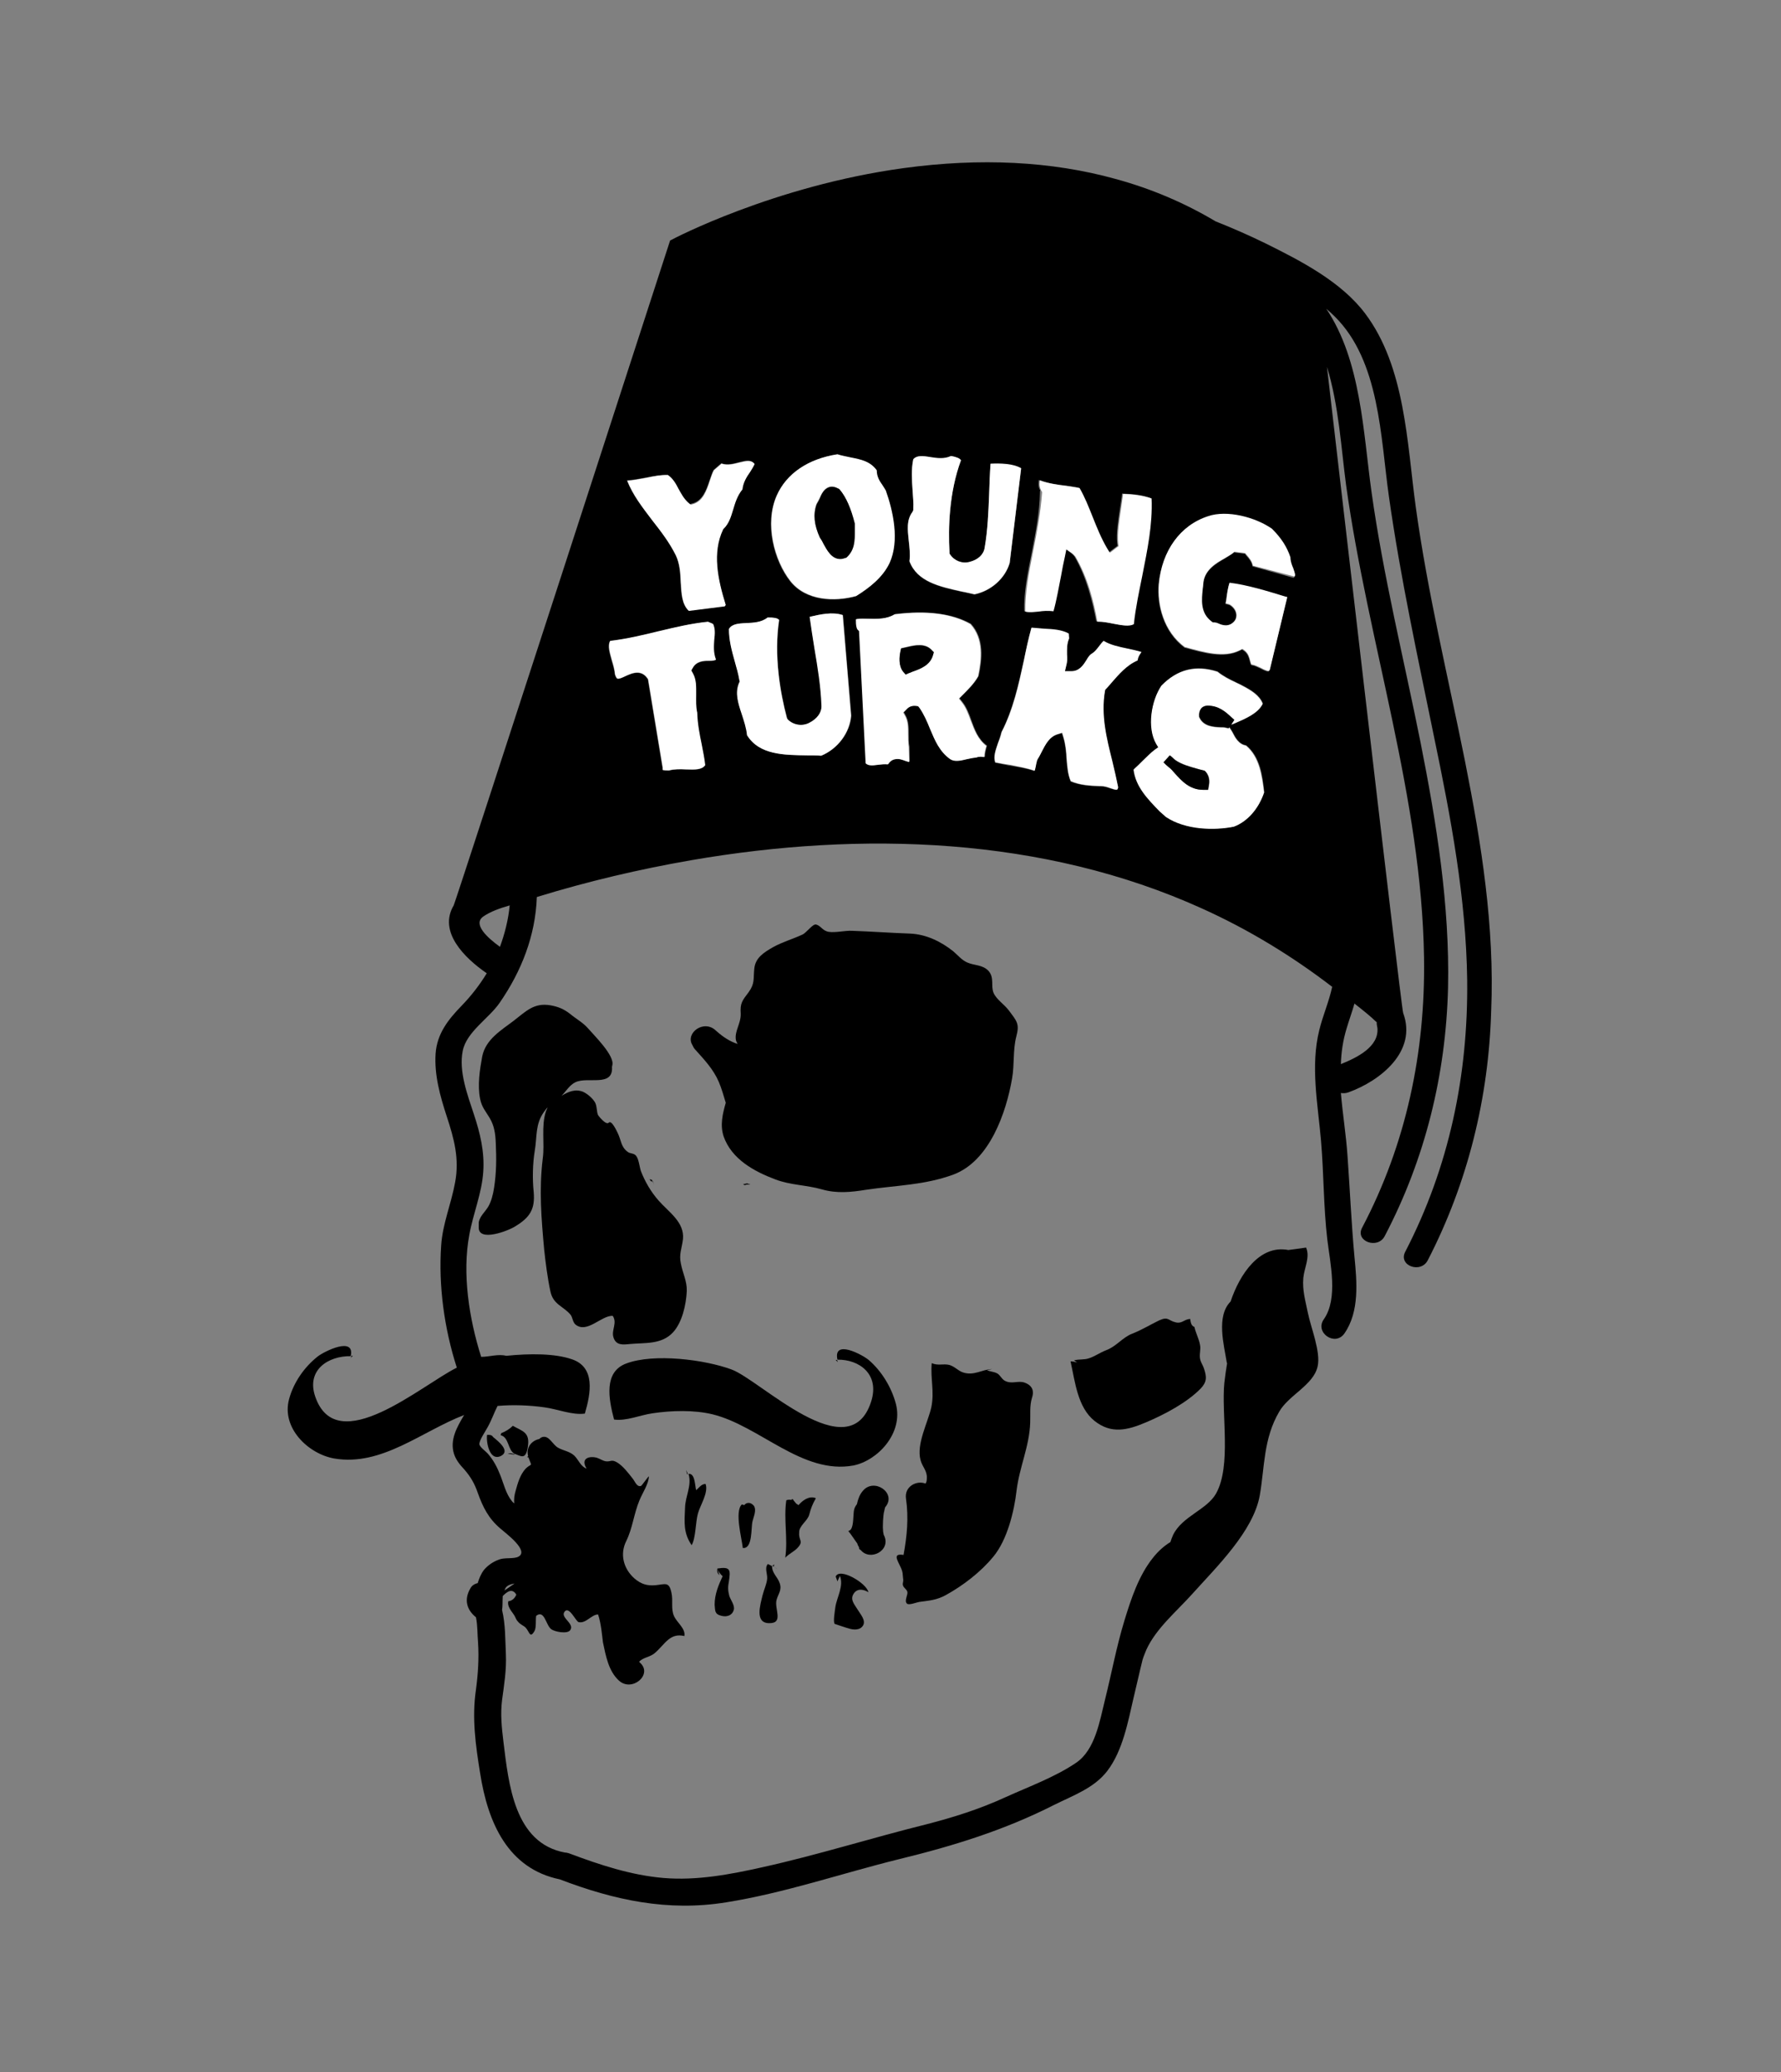 <?xml version="1.0" encoding="utf-8"?>
<!-- Generator: Adobe Illustrator 19.1.0, SVG Export Plug-In . SVG Version: 6.00 Build 0)  -->
<!DOCTYPE svg PUBLIC "-//W3C//DTD SVG 1.1//EN" "http://www.w3.org/Graphics/SVG/1.1/DTD/svg11.dtd">
<svg version="1.1" id="Layer_1" xmlns="http://www.w3.org/2000/svg" xmlns:xlink="http://www.w3.org/1999/xlink" x="0px" y="0px"
	 viewBox="0 0 511.9 595.3" style="enable-background:new 0 0 511.9 595.3;" xml:space="preserve">
<rect x="0" y="0" width="511.9" height="595.3" fill="#808080" stroke="none"/>
<style type="text/css">
	.st0{fill:none;}
	.st1{fill:#FFFFFF;}
</style>
<g>
	<path class="st0" d="M138.9,263.3c-3.1,2.3,1.1,6.1,4.8,8.7c1.4-3.8,2.4-7.8,2.8-11.9C143.7,260.9,140.9,261.8,138.9,263.3z"/>
	<path class="st0" d="M395.8,293.5c0,0-0.1,0-0.2-0.1c-1.4-1.3-3.9-3.4-6.2-5.2c-0.7,2.4-1.6,4.9-2.3,7.3c-1,3.3-1.5,6.7-1.6,10.1
		c4.7-1.8,10.9-5,10.5-10.5c0-0.2-0.1-0.9-0.2-1.3C395.7,293.7,395.7,293.6,395.8,293.5z"/>
	<path class="st0" d="M145.3,456.2c-0.1,0.2-0.2,0.4-0.3,0.7c1-0.7,2.1-1.3,2.9-1.9C146.8,455.1,145.9,455.4,145.3,456.2z"/>
	<path d="M156.4,358.9c0.4,3.8,1,8.4,1.8,12.1c0.8,3.8,3.7,4.2,5.8,6.7c0.6,0.8,0.6,2.1,1.4,2.8c3.3,2.7,7.4-2.6,10.7-2.5
		c1.4,2-0.4,4.1,0.2,6.1c0.7,2.5,2.8,2.2,4.8,2c4.3-0.4,9,0.2,12.3-3.3c2.7-2.9,3.8-8,4-11.9c0.1-2.8-1.2-5.2-1.7-7.9
		c-0.6-2.7,0.3-4.4,0.6-7c0.5-4.9-4.1-7.8-7-11.1c-2.2-2.5-3.9-5.4-5.1-8.5c-0.4-1.2-0.6-3.5-1.4-4.4c-0.7-0.8-1.6-0.5-2.4-1.1
		c-2-1.5-1.8-3.3-2.9-5.5c-0.2-0.4-1.7-3.7-2.5-2.9c-0.8,0.9-3-2-3-2c-0.6-0.8-0.3-2.9-1.1-4c-0.7-1.1-2-2.2-3.2-2.8
		c-2.3-1-4.3-0.1-6.3,1.1c1.3-1.3,2.3-3.1,4-3.9c3.5-1.7,10.9,1.5,10.5-4.4l0.1-0.5c0.7-2.8-5.3-8.6-7.1-10.7c-1.3-1.5-3.6-2.8-5-4
		c-1.8-1.4-3.4-2.1-5.7-2.5c-4.7-0.8-7,1.7-10.5,4.4c-3.5,2.7-8.1,5.3-9.1,10.3c-0.7,3.8-1.4,8.3-0.6,12.2c0.5,2.4,1.5,3.4,2.7,5.4
		c1.4,2.3,1.7,4.7,1.8,7.3c0.2,4.5,0.2,8.4-0.5,12.9c-0.3,1.9-0.8,3.9-1.7,5.4c-1,1.6-2.3,2.6-2.7,4.4l0,1.5
		c-0.1,4.3,8.5,1,10.5-0.3c4.3-2.6,5.7-5,5.3-9.8c-0.4-3.8-0.3-8.2,0.3-11.9c0.7-4,0.1-7.6,2.6-11.1c0.4-0.5,0.7-1,1.1-1.4
		c-0.2,0.4-0.3,0.8-0.5,1.2c-1.4,4.3-0.3,9.2-0.9,13.5C154.9,341.8,155.6,350.1,156.4,358.9z"/>
	<path d="M196.9,433.1c-0.2,4.3-0.5,7.3,1.9,10.8c1.2-2.1,1.1-6.6,1.8-9.1c0.6-2.3,3.1-6,2.2-8.5c-1.2,0-1.9,1.1-2.7,1.8
		c-0.4-1.4-0.3-4.9-2.2-4.7C198.9,426.8,197,429.7,196.9,433.1z"/>
	<path d="M197.5,423.5c0.1,0,0.2,0,0.2,0c-0.1-0.4-0.3-0.8-0.5-1.2L197.5,423.5z"/>
	<path d="M213.9,432.4c-0.2-0.1-0.5-0.2-0.7-0.2c-2.1,2.1,0,9.7,0.3,12.5c2.9,0.3,2.3-5.8,2.8-7.7c0.3-1.3,1.2-3.1,0.4-4.4
		C215.8,431.5,214.6,431.5,213.9,432.4z"/>
	<path d="M232.6,435.1c0.5-1.9,0.9-2.9,1.9-4.7c-1.9-0.8-3.8,0.6-5,2c-0.2-0.2-0.5-0.3-0.7-0.5c-0.1-0.2-0.3-0.3-0.4-0.5
		c-0.2-0.2-0.4-0.5-0.5-0.7c-0.4-0.1-0.3,0.1-0.4,0.2c-0.5-0.1-1-0.1-1.5,0.1c-0.8,5.5,0.5,11-0.3,16.5c1-1.1,2.6-1.8,3.5-2.8
		c1.9-2,0.3-2.1,0.5-4.4C229.6,438.3,232.1,437,232.6,435.1z"/>
	<path d="M207.4,464.2c1.6,0.4,3.1-0.2,3.5-1.7c0.4-1.3-1-3-1.3-4.1c-0.4-1.5-0.4-2.6-0.1-4.1c0.5-3.3,0.5-4.3-3.3-3.7
		c-0.2,0.8,0,1.4,0.6,1.9l-0.6-1.7c0.4,0.8,0.9,1.5,1.5,2c-1.2,2.6-2.3,5.2-2.3,8.2C205.6,462.7,205.3,463.7,207.4,464.2z"/>
	<path d="M224.1,454.8c-0.6-1.8-2.2-2.8-2.2-4.9c0,0,0,0,0,0c-0.4-0.2-0.8-0.4-1.2-0.6c-1,1.1-0.1,2.8-0.2,4.2
		c-0.1,1.5-0.9,3.1-1.3,4.7c-0.7,2.9-2.3,8,1.8,8.1c4.4,0.1,1.5-4.1,2.2-6.7C223.7,457.8,224.8,456.8,224.1,454.8z"/>
	<path d="M222.4,450c-0.1-0.2,0.4-0.5,0-0.5c-0.1,0.2-0.3,0.2-0.4,0.3c0.5,0.3,1,0.6,1.4,1L222.4,450z"/>
	<path d="M249.6,457.4c-0.5-2.6-8.3-7.2-9.4-4.5l0.5,1.4c0.2-0.6,0.5-1,0.7-1.6c1.2,2.9-0.9,6.2-1.3,9c-0.1,0.9-0.7,4.2-0.2,4.8
		c0,0,3.8,1.3,4,1.3c1.2,0.4,3.3,0.7,4.2-0.9c0.8-1.5-0.9-3.3-1.6-4.5c-0.9-1.5-2.1-2.7-1.3-4.3
		C246.2,456.2,248.1,456.5,249.6,457.4z"/>
	<path d="M294.5,397.2c-2-0.7-3.7,0.6-5.8-0.6c-0.8-0.5-1.3-1.6-2-2c-1-0.6-2.1-0.5-3-1l1.5-0.3c-3.1,0.1-5.3,2.1-8.6,0.9
		c-1.3-0.5-2.3-1.7-3.8-2.1c-1.7-0.4-3.2,0.3-5-0.5c-0.4,4.4,0.8,8.1-0.1,12.6c-1,4.5-4.4,10.7-3.1,15.3c0.5,1.9,1.9,3,1.8,5.1
		c0,0.9-0.2,1.4-0.4,1.6c-2.5-1-6.1,0.8-5.6,4.3c0.8,5.6,0.3,10.7-0.7,16.2c-3.2-0.5-1.8,1.4-0.8,3.6c0.7,1.5,0.5,2,0.7,3.4
		c0.1,0.6-0.2,1.1-0.1,1.6c0.1,0.8,1.1,1.2,1.3,2c0.2,0.9-1,2.6-0.1,3.4c0.6,0.5,2.8-0.4,3.5-0.5c2.9-0.4,5-0.5,7.7-2
		c4.9-2.7,10-6.6,13.6-11c4-4.8,6-13,6.7-19.1c0.8-6.6,3.7-12.7,3.9-19.4c0.1-2.5-0.2-4.7,0.5-7.1
		C297.2,399.9,297,398.1,294.5,397.2z"/>
	<path d="M307.7,391.1c1.3,5.8,2,13.2,6.9,17.1c4.8,3.8,9.4,2.7,14.8,0.4c5.2-2.2,11.7-5.6,15.7-9.7c1.8-1.9,1.8-3.3,0.9-5.9
		c-0.4-1.1-0.9-1.6-1.1-2.8c-0.2-1.4,0.3-2.6,0-3.9c-0.3-1.7-1.2-3.3-1.6-5.1c-0.9-0.3-1.1-1.3-1.2-2.3c-1.8,0.1-2.3,1.4-4.1,1
		c-2.3-0.5-2.1-1.8-4.8-0.6c-2.7,1.3-4.9,2.7-7.7,3.8c-2.9,1.1-4.6,3.7-7.6,4.8c-1.8,0.7-3.3,1.8-4.9,2.3c-1.4,0.5-2.8,0.2-4.3,0.6
		l0.9,0.6C308.9,391.2,308.3,391.1,307.7,391.1z"/>
	<path d="M145.9,417.6l2.1,0.3c-0.1,0-0.1-0.1-0.1-0.1C147.2,417.5,146.6,417.4,145.9,417.6z"/>
	<path d="M151.7,415.7c0.7-4.3-1.5-4.5-4.3-6.1c-0.9,0.9-2,1.6-3.3,2.1c-0.1,0.2-0.2,0.4-0.2,0.6c2.4,0.6,2,4.1,3.9,5.3
		C149.8,418.3,151.1,419.5,151.7,415.7z"/>
	<path d="M140,412.2c-0.3,1.9,0.6,7.6,3.9,6.1c2.9-1.4-0.5-4.1-2.2-5.5c-0.1-0.2-0.3-0.4-0.6-0.5c0,0,0,0,0,0l0,0
		C140.8,412.2,140.4,412.2,140,412.2z"/>
	<path d="M187.8,340.1c0,0.1,0.1,0.2,0.2,0.4L187.8,340.1z"/>
	<path d="M187.4,339.5c0-0.3,0-0.5,0-0.5l0.5,1.1c-0.2-0.5-0.2-0.9-0.5-1.1c0-0.1,0-0.1,0-0.1l0,0.1c-0.1-0.1-0.4-0.2-0.7-0.2
		C186.8,339,187.3,339.5,187.4,339.5z"/>
	<path d="M213.6,340.2c0.5,0.5,0.8,0,1.4,0.1l0.7-0.1c-0.3-0.1-0.6-0.1-0.8-0.1c0,0,0.1-0.1,0.1-0.1
		C214.7,339.9,213.8,340.2,213.6,340.2z"/>
	<path d="M254.4,433.1c0,0,0-0.1,0-0.1c0,0,0.1-0.1,0.1-0.1c3.3-4-3.3-8.5-6.5-4.6c-0.9,1-1.4,2.4-1.7,3.8c-0.8,1.1-0.9,1.6-1,3.4
		c-0.1,1.3-0.1,4.2-1.5,4.3c1,1.2,1.7,2.4,2.6,3.6c0.1,0.4,0.3,0.8,0.5,1.1c0,0,0,0,0,0c0,0.3,0,0.6,0.5,0.8
		c2.7,3.3,8.8,0.1,6.7-4.2c0-0.1-0.1-0.1-0.1-0.1c0,0,0-0.1,0-0.1c-0.1-0.5-0.2-0.9-0.2-1.4c-0.1-0.8,0-1.7,0-2.6
		c0.1-1,0.1-2.1,0.4-3C254.1,434.2,254.4,433,254.4,433.1z"/>
	<path d="M199,300.2c0.2,0.4,0.4,0.9,0.8,1.3c2.6,2.9,5.2,5.6,6.8,9.3c0.8,1.9,1.4,4,2,6c-0.9,3.2-1.7,6.4-0.6,9.7
		c2.3,6.5,8.7,10,14.8,12.3c4.4,1.7,9,1.6,13.5,2.9c4.2,1.2,8.3,0.8,12.6,0.1c8.7-1.3,16.8-1.3,25.2-4.4
		c10.3-3.9,15.1-17.7,16.8-27.6c0.7-4,0.2-8.1,1.2-12c1-3.7,0.2-4.4-2.2-7.6c-1.2-1.6-3.5-3.1-4.3-4.9c-0.9-2.1,0.3-4.4-1.5-6.4
		c-1.7-1.8-4.1-1.5-6.1-2.4c-1.6-0.7-2.7-2.1-4-3.2c-3.5-2.8-7.8-4.9-12.4-5.1c-5.6-0.2-11.1-0.6-16.7-0.8c-2.1-0.1-4.7,0.6-6.7,0.3
		c-1.8-0.3-2.2-1.7-3.6-2.1c-1-0.3-2.8,2.4-4,2.9c-2.8,1.3-5.7,2.1-8.4,3.6c-2.6,1.5-5.1,3-5.4,6.2c-0.3,2.9,0.2,4.2-1.6,6.7
		c-1.9,2.5-2.5,3.2-2.3,6.2c0.1,2.8-1.8,5-1.4,7.5c0.1,0.5,0.3,0.8,0.5,1.2c-2.2-0.7-4.2-2-6.2-3.8
		C202.3,292.7,196.9,296.8,199,300.2z"/>
	<path d="M421.1,218.8c-4.9-24.4-10.8-48.6-14.2-73.3c-2.5-18.3-3-40.1-14.5-55.4c-6.9-9.2-18.6-15.2-28.7-20.2
		c-4.7-2.3-9.5-4.4-14.3-6.3c-8.9-5.3-18.5-9.4-28.8-12.2c-18.4-5.1-38.9-6.1-60.9-3.1c-37.3,5.1-66.4,20.4-66.7,20.6l-0.4,0.2
		c0,0-61.6,189.9-62.2,191c-4.5,7.6,3.1,15.1,9.5,19.5c-2,3.3-4.4,6.4-7.1,9.2c-3.9,4-7.2,8.1-7.6,13.9c-0.4,6.1,1.3,12.2,3.2,18
		c2.1,6.4,3.7,12.2,2.4,19c-1.1,6.1-3.6,11.9-4,18.1c-0.8,11.6,0.9,23.9,4.5,35.1c-10,4.9-34.5,26.4-40.7,8.3
		c-2.6-7.6,3.7-11.7,10.2-11.6c1.3-5.8-7.6-1.4-9.5,0.1c-3.8,3-6.9,7.4-8.2,12.2c-2.3,8.3,5.5,15.8,13,17.1
		c13.6,2.3,25.1-7.8,37.3-12.5c-2,3.4-4.2,7.1-2.9,11.2c0.6,1.8,1.7,3.1,3,4.5c1.8,2.1,2.9,4,3.8,6.6c1.5,4.2,3.1,7.4,6.5,10.3
		c1.6,1.4,8.4,6.4,5.2,8.1c-1.3,0.7-3.9,0.2-5.5,0.8c-1.7,0.6-3.2,1.6-4.4,3c-0.9,1.2-1.4,2.5-1.8,3.8c-0.9,0.2-1.7,0.7-2.1,1.5
		c-2,3.4-0.9,6.3,1.6,8.3c0.5,2.4,0.4,5.1,0.6,7.2c0.3,4.7,0,9-0.6,13.6c-1.2,8.1-0.1,16,1.2,24c2.2,14.1,7.9,27.4,22.9,30.5
		c15.7,6,31.1,9.3,47.8,6.6c16.9-2.7,33.1-8.3,49.7-12.4c15.6-3.8,30.2-8.3,44.6-15.6c5.4-2.7,11.5-4.8,15.3-9.8
		c4.4-5.8,5.9-14,7.5-20.9c0.9-3.7,1.7-7.4,2.6-11c0.3-1,0.7-1.9,1.1-2.9c2.8-6.1,8.6-10.9,13.1-15.9c6.9-7.7,17.7-18.1,19.5-28.5
		c1.4-8,1-16.2,5.6-24c2.7-4.7,9.8-7.6,11-12.9c1-4.2-2-11.4-2.8-15.5c-0.7-3.5-1.6-6.3-1.3-10c0.3-3,2-5.9,0.8-8.7
		c-2,0.3-3.7,0.5-5.1,0.7c-8.3-1.6-14,7-16.6,14.8c-4.2,4.2-1.9,12.5-1.1,17.5c0,0.1,0,0.1,0.1,0.2c-0.3,1.9-0.6,3.8-0.8,5.7
		c-0.9,9,2.1,23.8-2.4,31.8c-2.6,4.6-9.7,6.5-12.3,11.8c-0.3,0.7-0.6,1.4-0.8,2.1c-1.8,1.1-3.5,2.6-5,4.5c-4.1,5.1-6.3,11.8-8.2,18
		c-2.3,7.5-3.7,15.2-5.6,22.8c-1.5,6-2.8,14.4-8.3,18.1c-6,4.1-13.7,6.9-20.3,9.9c-7.4,3.4-15,5.8-22.8,7.8
		c-15.7,3.9-31.2,8.8-47,12.3c-9.4,2.1-18.9,3.9-28.5,3.1c-9.4-0.8-18.4-3.8-27.2-7.1c-0.4-0.1-0.7-0.2-1.1-0.2
		c-14.6-2.7-16.2-19.7-17.7-31.8c-0.5-4.1-0.9-7.9-0.4-12c0.6-4.4,1.3-8.7,1.1-13.2c-0.2-4.1-0.1-8.6-1.1-12.7c0.2-1,0.1-2.6,0.2-4
		c1.2-1.2,2.7-2.4,3.9-0.4c-0.4,1-1.2,1.8-2.3,1.9c-0.4,1.6,1.1,3,1.8,4.2c0.4,0.7,0.4,1.1,1.1,1.8c0.6,0.7,1.5,1,2.1,1.6
		c1.1,1.2,1.2,3.2,2.5,1c0.6-1,0.3-3.2,0.5-4.4c2.4-1.9,2.8,2.7,4.3,3.8c1,0.8,4.7,1.5,5.5,0.3c1.3-1.9-2.8-3.5-1.7-5.2
		c1.3-2,3.3,2.7,4.1,2.9c2.1,0.5,3.7-2.2,5.6-2.2c0.9,2.6,1.2,6.6,1.4,8c0.8,3.8,1.6,8.3,4.6,11c3.7,3.4,9.8-1.7,6.1-5.1
		c-0.1-0.1-0.2-0.2-0.3-0.3c1.1-1.3,3.2-1.3,4.6-2.6c2.8-2.4,4.2-5.8,8.4-4.8c0.4-2.2-2.2-3.9-3-5.8c-0.9-2.1-0.2-4.3-0.7-6.6
		c-0.7-3.3-1.7-2.5-4.6-2.2c-2.4,0.2-4.1-0.3-6-1.9c-3.2-2.8-4.3-7-2.4-10.8c1.8-3.6,2.2-7.9,3.8-11.7c0.8-2,2.7-4.8,2.7-6.9
		c-0.4,0.3-2,2.7-2.3,2.8c-1.2,0.3-1.6-1.2-2.4-2.2c-1.2-1.5-2.6-3.4-4.3-4.5c-1.8-1.1-1.9-0.2-3.4-0.4c-1-0.2-1.6-0.7-2.5-1
		c-2-0.6-4.9,0-3,3.1c-1.7-0.6-2.3-2.5-3.5-3.7c-1.4-1.3-3.1-1.4-4.7-2.3c-1.6-0.9-2.5-3.5-4.4-3.1c-0.4,0.1-0.7,0.3-1,0.6
		c-2.1,0.4-3.9,2.4-3.2,4.9c-0.1,0.1-0.2,0.2-0.3,0.3c0.1,0,0.2,0,0.4,0.1c0,0.1,0.1,0.2,0.1,0.3c0.2,0.5,0.4,1,0.6,1.5
		c0,0.1,0,0.2,0,0.3c-0.5,0.3-1,0.6-1.5,1.1c-1.6,1.7-2.3,4.2-2.9,6.4c-0.4,1.3-0.5,2.5-0.4,3.6c-0.2-0.2-0.5-0.4-0.7-0.7
		c-1.7-2.1-2.3-4.9-3.3-7.4c-0.9-2.3-2-4.4-3.6-6.2c-0.5-0.6-2.2-1.8-2.4-2.6c-0.2-1.1,1.8-3.9,2.3-4.9c1.1-1.9,1.9-4.2,2.9-6.2
		c4.5-0.4,9.2-0.2,13.5,0.4c3.7,0.5,8,2.3,11.6,1.8c1.7-5.8,3.1-13.3-3.7-15.6c-4.9-1.7-12.1-1.7-18.9-1c-2.3-0.6-4.8,0.3-7.2,0.3
		c-3.5-11-5.5-24-3.4-35.1c1.1-6.1,3.6-11.9,4-18.1c0.4-5.7-0.9-11.1-2.7-16.5c-1.8-5.5-4.4-12.3-3.2-18.2
		c1.1-5.5,7.5-9.3,10.6-13.8c6.3-9.1,10.3-19.3,10.7-30.4c14.6-4.5,29.5-8,44.5-10.6c48.8-8.4,101-6.8,146.7,13.9
		c13.3,6,25.8,13.6,37.4,22.5c-0.9,4.2-2.7,8.3-3.7,12.4c-2.6,10.4-0.4,21.4,0.5,31.9c0.8,9.4,0.7,18.9,1.8,28.3
		c0.8,6.7,3.2,16.9-1,22.9c-2.7,3.8,3.2,7.9,5.9,4.1c4.4-6.3,3.6-14.9,2.9-22.1c-0.9-9.7-1.3-19.3-2-29c-0.4-5.9-1.4-12-1.9-18
		c0.7,0.1,1.4,0.1,2.2-0.2c9.1-3.3,19.8-11.7,15.7-22.8c-0.6-1.6-21.9-185.6-21.9-185.6c3.4,11,4.1,23.5,5.5,34
		c6.3,45.3,21.7,89.8,22.4,135.7c0.4,27.2-5.1,53.5-17.8,77.6c-2.1,3.9,4.5,6.3,6.5,2.4c11.6-22.1,17.6-46.4,18.2-71.4
		c0.5-23.7-3.3-47.2-7.9-70.4c-4.8-24-10.7-47.7-14.1-72c-2.4-17.2-3-37.7-13-52.6c0.8,0.7,1.6,1.4,2.4,2.2
		c13,12.8,13.2,34.8,15.6,51.7c3.3,23.3,8.3,46.2,13,69.2c4.8,23,9.2,46.3,9.5,69.8c0.3,27.3-5.2,53.7-17.8,78
		c-2.1,4,4.5,6.4,6.5,2.4c11.5-22.3,17.5-46.7,18.2-71.7C429.6,266.3,425.8,242.4,421.1,218.8z M145,456.9c0.1-0.2,0.2-0.5,0.3-0.7
		c0.5-0.8,1.5-1.1,2.6-1.3C147.1,455.5,146,456.2,145,456.9z M262.3,141c-0.2-3.1-0.5-6.1,0.2-9c1-1.1,2.6-1,4.9-0.6
		c1.9,0.3,4.1,0.6,5.9-0.3c0.1,0,0.1,0,0.2,0c1.4,0.3,2.3,0.6,2.7,1.2c-3.4,9.2-3.7,19.4-3.3,26.4l0,0.4l0.2,0.3
		c1.1,1.9,3.5,2.7,5.6,2.1c2.4-0.6,4-2.1,4.3-4c0.9-5.2,1.1-10.4,1.3-15.5c0.1-3,0.2-5.9,0.4-8.7c2.9-0.1,6.3-0.1,8.8,1.3l-3.3,27.2
		c-1.3,4.4-5.3,8-10.1,9c-1.2-0.3-2.4-0.6-3.7-0.8c-6.3-1.4-12.8-2.8-15-8.7c0.2-2,0-4-0.2-5.9c-0.4-3.2-0.7-6,1.1-8.3l0.3-0.4
		l0-0.4C262.6,144.5,262.4,142.7,262.3,141z M360,162.7c-0.2-1.3-1.1-2.3-1.7-3l-0.5-0.6l-3.1-0.4l-0.5,0.4
		c-0.6,0.4-1.4,0.9-2.2,1.4c-2.5,1.4-5.6,3.3-6.2,6.9l0,0.1c0,0.6-0.1,1.2-0.2,1.8c-0.4,3-0.8,6.8,2.5,9.4l0.4,0.3h0.5
		c0.3,0,0.7,0.2,1.1,0.3c1.1,0.4,3.1,1.2,4.7-0.8c0.5-0.7,0.7-1.6,0.4-2.4c-0.3-1.1-1.2-2-1.9-2.3l-1.1-0.3c0.1-0.4,0.1-0.7,0.2-1.1
		c0.2-1.6,0.5-3.2,0.9-4.8c5,0.6,10.9,2.4,16.1,4l0.5,0.1l-5,20.8c-0.1,0.2-0.2,0.3-0.3,0.4c-0.4,0.1-1.5-0.4-2.2-0.8
		c-0.9-0.4-1.8-0.9-2.7-1c-0.2-0.1-0.3-0.4-0.5-1.2c-0.2-0.8-0.5-2-1.5-2.8l-0.7-0.5l-0.8,0.4c-4.5,2.2-10.1,0.6-15.6-0.9l-0.1,0
		c-6.2-4.6-8-12.4-7.5-18.2c0.9-9.5,6.1-16.8,14.1-19.4c5.6-1.9,13.7,0.4,18.4,3.6c2.7,2.7,4.3,5.2,5.3,8.2c0,1.1,0.4,2.2,0.8,3.1
		c0.7,1.6,0.8,2.2,0.2,2.6L360,162.7z M212.6,195.4c-0.3-1.8-0.9-3.6-1.3-5.3c-0.9-3.2-1.8-6.2-1.7-9.4c0.8-1.4,2.5-1.6,5-1.7
		c2-0.1,4.3-0.2,6.1-1.6c0.1,0,0.1,0,0.2,0c1.5,0,2.6,0.1,3.1,0.7c-1.6,10.2,0.3,20.9,2.2,28l0.1,0.3l0.2,0.3c1.6,1.6,4.1,2,6.1,1
		c2.3-1.2,3.6-3,3.6-5c-0.1-5.5-1.1-11-2-16.3c-0.5-3.2-1-6.2-1.4-9.2c3-0.7,6.6-1.5,9.5-0.5l2.4,28.9c-0.4,4.9-3.8,9.5-8.6,11.5
		c-1.3-0.1-2.6-0.1-3.9-0.1c-6.8-0.1-13.8-0.1-17.4-5.8c-0.2-2.1-0.8-4.1-1.5-6c-1.1-3.2-2-6-0.7-8.9l0.2-0.4L212.6,195.4z
		 M299,140.9c-0.5-0.8-0.6-1.9-0.4-3c2.4,0.9,5.1,1.3,7.7,1.6c1.2,0.2,2.5,0.3,3.7,0.6c1.5,2.6,2.7,5.4,3.8,8.4c1.2,3,2.4,6,4.1,8.9
		l0.8,1.3l2.5-1.9l-0.1-0.8c-0.3-2.9,0.3-6.5,0.8-9.9c0.2-1.4,0.5-2.9,0.6-4.3l0,0c2.8,0.1,5.6,0.3,8.2,1.3
		c0.3,7.5-1.2,14.7-2.7,22.3c-0.9,4.5-1.8,9.1-2.4,13.8c-1.2,0.8-3.5,0.4-5.8-0.1c-1.5-0.3-3-0.6-4.5-0.6c-0.1,0-0.1,0-0.2,0l0,0
		c-1.1-5.7-2.8-12.7-6.3-18.7l-0.1-0.1c-0.3-0.4-0.7-0.7-0.8-0.8l-1.7-1.2l-0.4,2c-0.4,1.8-0.7,3.7-1.1,5.5
		c-0.7,3.5-1.3,7.1-2.2,10.3c-1.5-0.3-3-0.1-4.3,0.1c-1.3,0.2-2.5,0.3-3.8,0c-0.2-5.4,1-11.1,2.2-17.1c1.1-5.6,2.2-11.4,2.3-17
		l0-0.4L299,140.9z M286,219.1c-0.6-1.7,0.1-3.5,0.8-5.6c0.4-1,0.7-2.1,1-3.1c3.3-6.5,4.9-13.6,6.4-20.5c0.7-3.1,1.4-6.4,2.2-9.5
		c1.2,0.2,2.3,0.2,3.5,0.3c2.7,0.2,5.2,0.4,7.2,1.4l0.1,1.4c-0.7,1.7-0.6,3.2-0.6,4.6c0,1.1,0,2.1-0.2,3.1l-0.4,1.7l1.7,0
		c2.5,0.1,3.7-1.8,4.5-3.2c0.4-0.7,0.8-1.3,1.3-1.7c1.1-0.6,1.8-1.6,2.5-2.5c0.4-0.5,0.7-1,1.1-1.3c2,1.2,4.5,1.7,6.8,2.2
		c1.5,0.3,2.9,0.6,4.1,1c-0.1,0.1-0.1,0.2-0.2,0.3c-0.3,0.5-0.9,1.2-0.9,2.1c-3.1,1.3-5.4,4-7.5,6.4c-0.5,0.6-1,1.1-1.5,1.7
		l-0.3,0.3l-0.1,0.4c-1.2,7,0.5,13.6,2.1,20.1c0.6,2.5,1.3,5.1,1.7,7.6c-0.1,0.4-0.3,0.6-0.3,0.6c-0.3,0.1-1.3-0.2-1.9-0.4
		c-0.8-0.3-1.7-0.6-2.7-0.6c-0.1,0-0.3,0-0.4,0c-2.8-0.1-5.8-0.3-8.3-1.4c-0.8-2-1-4.2-1.2-6.5c-0.1-2-0.3-4.1-0.9-6.1l-0.4-1.3
		l-1.3,0.4c-2.4,0.8-3.5,3-4.5,4.9c-0.4,0.8-0.8,1.6-1.2,2.2l-0.1,0.2l-0.1,0.2c-0.2,0.7-0.3,1.3-0.4,1.8c-0.1,0.5-0.2,0.9-0.3,1.2
		c-2.3-0.8-4.9-1.2-7.3-1.6C288.7,219.6,287.3,219.4,286,219.1z M328.7,218.3c1.1-1.1,2.1-2.1,3.3-3l1-0.7l-0.6-1
		c-2.7-4.7-1.4-12.4,1.5-16.7c4.6-4.7,9.9-6,16.1-4c1.6,1.3,3.4,2.2,5.1,3c0.7,0.4,1.5,0.7,2.2,1.1c2.3,1.2,4.8,2.7,5.7,5.1
		c-1.3,2.8-4.9,4.3-8,5.6l-1,0.4l0.9-1.4l-0.9-0.8c-1.6-1.4-3.6-3.2-6.8-3.3c-0.7-0.1-1.3,0.1-1.7,0.6c-0.6,0.6-0.9,1.5-0.8,2.5
		l0,0.2l0.1,0.2c1.2,2.6,4.2,2.7,6.1,2.8c0.6,0,1.1,0,1.4,0.1l0.9,0.2l0.2-0.3l0.6,0.9c0.1,0.2,0.2,0.4,0.4,0.7
		c0.6,1.2,1.7,3.3,3.8,3.6c4,3.3,4.7,8.7,5.2,13.5c-1.7,4.8-4.9,8.4-8.7,9.8c-5.5,1.1-13.8,1-19.5-2.8c-0.6-0.6-1.1-1.2-1.7-1.7
		c-3.5-3.6-6.9-7.1-7.5-12C326.9,220.1,327.8,219.2,328.7,218.3z M255.6,161.8c-1.9,4.2-5.9,7.2-9.6,9.5c-6.2,1.7-14.4,1.4-18.9-4.3
		c-4.6-5.8-7.5-16.4-3.9-24.6c2.8-6.3,9-10.5,17.4-11.8c1.3,0.4,2.6,0.7,3.8,0.9c3,0.6,5.7,1.1,7.5,3.7c-0.1,1.8,0.8,3.1,1.6,4.2
		c0.4,0.5,0.7,1.1,1,1.6C256.6,146.9,258.5,155.4,255.6,161.8z M247.1,181.2l-0.4-0.4c-0.5-0.5-0.5-1.5-0.5-2.5c0-0.2,0-0.3,0-0.5
		c1.1-0.2,2.4-0.1,3.7-0.1c2.4,0.1,5.1,0.2,7.4-1.3c9.3-1.1,16.4-0.2,21.8,2.8c3.9,4.3,3.2,10.2,2.2,15c-1.1,2-2.8,3.7-4.6,5.5
		l-0.9,0.9l0.8,1c1.2,1.5,1.9,3.3,2.6,5.3c1,2.7,1.9,5.4,4.5,7.3c-0.3,1-0.6,2.1-0.6,3.2c-0.7-0.1-1.4-0.2-2.2,0.1
		c-1,0.1-1.9,0.3-2.8,0.5c-1.9,0.4-3.6,0.8-4.8,0c-3.2-2.2-4.5-5.3-5.8-8.7c-0.8-2-1.7-4.1-3-6l-0.4-0.5l-0.6-0.1
		c-1.6-0.2-2.5,0.6-3,1.2l-0.7,0.7l0.5,0.9c0.9,1.6,0.9,3.5,0.9,5.4c0,1.2,0,2.4,0.2,3.6l0.1,4.3c-0.3-0.1-0.7-0.2-1.1-0.3
		c-0.9-0.3-1.8-0.6-2.8-0.5c-0.9,0.1-1.7,0.7-2.2,1.5c-0.9-0.1-1.8,0-2.7,0.1c-1.9,0.2-2.9,0.2-3.5-0.5L247.1,181.2z M203.9,138.1
		c0.4-1.1,0.7-2.2,1.2-3.1l2.2-1.9c1.8,0.6,3.5,0.1,5.1-0.3c2.2-0.6,3.4-0.8,4.4,0.4c-0.3,0.8-0.8,1.5-1.3,2.3c-0.9,1.4-1.9,3-2.2,5
		c-1.5,1.9-2.1,3.9-2.7,5.9c-0.6,2-1.2,3.9-2.6,5.3l-0.2,0.2l-0.1,0.2c-3.1,6.6-1.5,14.3,0.8,21.6l-0.3,0.4l-10.3,1.3
		c-2-1.9-2.1-4.9-2.3-8.2c-0.1-2.7-0.3-5.4-1.4-7.7c-1.8-3.8-4.3-7-6.8-10.1c-2.8-3.7-5.6-7.1-7.2-11.4c1.8-0.1,3.6-0.5,5.4-0.8
		c2.2-0.4,4.4-0.8,6.3-0.8c1.4,0.9,2.1,2.3,3,3.9c0.7,1.4,1.5,2.8,2.8,4l0.6,0.5l0.8-0.2C201.9,143.8,203,140.8,203.9,138.1z
		 M203.4,178.7c0.2,0.1,0.5,0.2,0.7,0.3c0.4,0.1,0.8,0.3,0.8,0.4c0.6,1.3,0.5,2.7,0.3,4.4c-0.2,1.8-0.4,3.8,0.5,5.8
		c-0.4,0.2-0.9,0.3-2,0.3c-1.5,0-3.5,0.1-4.7,2.1l-0.4,0.7l0.4,0.7c1.1,1.9,1.1,3.9,1,6.3c0,1.6-0.1,3.3,0.3,5.1
		c0,3.3,0.7,6.3,1.3,9.2c0.4,2.1,0.8,4,1,5.9c-1,1.3-2.8,1.3-5.5,1.2c-1.7-0.1-3.4-0.1-4.9,0.3c-0.5,0-1.6,0-1.8-0.2
		c0,0,0-0.1,0-0.4l0-0.2l-4.2-25.4l-0.2-0.3c-0.8-1.2-1.8-1.6-2.9-1.6c-1.2,0-2.5,0.6-3.4,1c-0.9,0.4-1.9,0.9-2.3,0.7
		c-0.1,0-0.4-0.3-0.7-1.2c-0.1-1.3-0.5-2.7-0.9-4c-0.6-2.2-1.3-4.2-0.5-5.6c5-0.6,9.5-1.7,13.9-2.7
		C194,180.2,198.5,179.2,203.4,178.7z M138.9,263.3c2-1.4,4.8-2.4,7.6-3.2c-0.4,4.1-1.4,8.1-2.8,11.9
		C140.1,269.4,135.8,265.5,138.9,263.3z M385.4,305.7c0.1-3.4,0.6-6.8,1.6-10.1c0.7-2.4,1.6-4.8,2.3-7.3c2.3,1.8,4.8,3.8,6.2,5.2
		c0.1,0.1,0.2,0.1,0.2,0.1c0,0.1,0,0.2,0,0.4c0,0.5,0.2,1.1,0.2,1.3C396.4,300.7,390.1,303.8,385.4,305.7z"/>
	<path d="M101.4,389.5c-0.1,0-0.3,0-0.4,0c0,0.2-0.1,0.4-0.2,0.6L101.4,389.5z"/>
	<path d="M257.5,403.3c-1.3-4.9-4.2-9.5-7.8-12.6c-1.8-1.5-10.3-6.1-9-0.1c6.2-0.1,12.2,4.1,9.7,12c-6.3,19.8-32-6.3-40.2-9.2
		c-7.6-2.8-22.2-4.7-30.2-1.7c-6.5,2.4-5.1,10.1-3.5,16.1c3.5,0.5,7.5-1.3,11.1-1.8c5.4-0.8,11.8-1,17.2,0.3
		c13.5,3.3,25.8,17.4,40.5,14.7C252.2,419.6,259.7,411.8,257.5,403.3z"/>
	<path d="M240.8,391.3c-0.1-0.2-0.1-0.4-0.2-0.6c-0.1,0-0.3,0-0.4,0L240.8,391.3z"/>
	<path class="st1" d="M262.3,147c-1.8,2.4-1.4,5.1-1.1,8.3c0.2,1.9,0.5,3.9,0.2,5.9c2.2,5.9,8.7,7.3,15,8.7c1.2,0.3,2.5,0.5,3.7,0.8
		c4.8-1,8.8-4.6,10.1-9l3.3-27.2c-2.5-1.4-5.9-1.4-8.8-1.3c-0.2,2.8-0.3,5.7-0.4,8.7c-0.2,5.1-0.4,10.4-1.3,15.5
		c-0.3,1.9-1.9,3.4-4.3,4c-2.1,0.6-4.4-0.3-5.6-2.1l-0.2-0.3l0-0.4c-0.4-7-0.1-17.2,3.3-26.4c-0.4-0.6-1.3-0.9-2.7-1.2
		c-0.1,0-0.1,0-0.2,0c-1.9,0.9-4,0.6-5.9,0.3c-2.3-0.4-3.9-0.5-4.9,0.6c-0.6,3-0.4,5.9-0.2,9c0.1,1.7,0.3,3.5,0.2,5.2l0,0.4
		L262.3,147z"/>
	<path class="st1" d="M296.9,158.6c-1.2,6-2.3,11.8-2.2,17.1c1.2,0.3,2.5,0.1,3.8,0c1.3-0.2,2.7-0.3,4.3-0.1
		c0.9-3.2,1.5-6.8,2.2-10.3c0.3-1.8,0.7-3.7,1.1-5.5l0.4-2l1.7,1.2c0.1,0.1,0.5,0.4,0.8,0.8l0.1,0.1c3.6,6.1,5.3,13.1,6.3,18.7l0,0
		c0.1,0,0.1,0,0.2,0c1.5,0,3,0.3,4.5,0.6c2.3,0.4,4.5,0.9,5.8,0.1c0.5-4.7,1.5-9.3,2.4-13.8c1.5-7.6,3-14.7,2.7-22.3
		c-2.6-0.9-5.3-1.2-8.2-1.3l0,0c-0.2,1.4-0.4,2.9-0.6,4.3c-0.5,3.4-1.1,7-0.8,9.9l0.1,0.8l-2.5,1.9l-0.8-1.3
		c-1.7-2.9-2.9-5.9-4.1-8.9c-1.2-3-2.3-5.8-3.8-8.4c-1.2-0.2-2.5-0.4-3.7-0.6c-2.6-0.3-5.3-0.7-7.7-1.6c-0.2,1.1-0.1,2.1,0.4,3
		l0.2,0.3l0,0.4C299.1,147.3,298,153,296.9,158.6z"/>
	<path class="st1" d="M371.7,163.2c-0.4-0.9-0.8-2-0.8-3.1c-1-3-2.6-5.5-5.3-8.2c-4.7-3.3-12.9-5.5-18.4-3.6
		c-8,2.6-13.2,9.9-14.1,19.4c-0.5,5.8,1.3,13.7,7.5,18.2l0.1,0c5.5,1.5,11.1,3.1,15.6,0.9l0.8-0.4l0.7,0.5c1,0.8,1.3,1.9,1.5,2.8
		c0.2,0.8,0.3,1.1,0.5,1.2c0.9,0.1,1.8,0.6,2.7,1c0.7,0.4,1.8,0.9,2.2,0.8c0.1,0,0.2-0.2,0.3-0.4l5-20.8l-0.5-0.1
		c-5.2-1.6-11.1-3.4-16.1-4c-0.5,1.5-0.7,3.1-0.9,4.8c-0.1,0.4-0.1,0.7-0.2,1.1l1.1,0.3c0.7,0.4,1.6,1.2,1.9,2.3
		c0.2,0.8,0.1,1.7-0.4,2.4c-1.6,2-3.6,1.3-4.7,0.8c-0.4-0.2-0.9-0.3-1.1-0.3h-0.5l-0.4-0.3c-3.3-2.5-2.8-6.3-2.5-9.4
		c0.1-0.6,0.1-1.2,0.2-1.8l0-0.1c0.5-3.7,3.7-5.5,6.2-6.9c0.8-0.5,1.6-0.9,2.2-1.4l0.5-0.4l3.1,0.4l0.5,0.6c0.6,0.7,1.5,1.7,1.7,3
		l11.9,3.1C372.4,165.4,372.3,164.9,371.7,163.2z"/>
	<path class="st1" d="M175.4,184.1c-0.7,1.3-0.1,3.4,0.5,5.6c0.4,1.3,0.8,2.7,0.9,4c0.3,1,0.6,1.2,0.7,1.2c0.4,0.2,1.5-0.3,2.3-0.7
		c0.9-0.4,2.1-1,3.4-1c1,0,2,0.4,2.9,1.6l0.2,0.3l4.2,25.4l0,0.2c0,0.3,0,0.4,0,0.4c0.2,0.2,1.3,0.2,1.8,0.2
		c1.5-0.4,3.2-0.4,4.9-0.3c2.8,0.1,4.6,0.1,5.5-1.2c-0.2-1.9-0.6-3.8-1-5.9c-0.6-2.9-1.2-5.9-1.3-9.2c-0.4-1.7-0.3-3.4-0.3-5.1
		c0-2.4,0.1-4.4-1-6.3l-0.4-0.7l0.4-0.7c1.1-2.1,3.2-2.1,4.7-2.1c1.1,0,1.6-0.1,2-0.3c-0.8-2.1-0.6-4-0.5-5.8c0.2-1.6,0.3-3-0.3-4.4
		c-0.1-0.1-0.5-0.3-0.8-0.4c-0.2-0.1-0.5-0.2-0.7-0.3c-4.9,0.5-9.4,1.6-14.1,2.7C184.9,182.4,180.4,183.5,175.4,184.1z"/>
	<path class="st1" d="M213.2,205.2c0.6,1.9,1.3,3.9,1.5,6c3.5,5.7,10.6,5.7,17.4,5.8c1.3,0,2.7,0,3.9,0.1c4.8-2,8.2-6.6,8.6-11.5
		l-2.4-28.9c-2.9-1-6.5-0.2-9.5,0.5c0.4,3,0.9,6,1.4,9.2c0.9,5.3,1.8,10.8,2,16.3c0.1,2-1.2,3.8-3.6,5c-2,1-4.5,0.6-6.1-1l-0.2-0.3
		l-0.1-0.3c-1.9-7.2-3.7-17.8-2.2-28c-0.5-0.6-1.6-0.7-3.1-0.7c-0.1,0-0.1,0-0.2,0c-1.7,1.4-4,1.5-6.1,1.6c-2.5,0.1-4.2,0.3-5,1.7
		c0,3.2,0.8,6.2,1.7,9.4c0.5,1.7,1,3.5,1.3,5.3l0.1,0.4l-0.2,0.4C211.2,199.1,212.1,201.9,213.2,205.2z"/>
	<path class="st1" d="M252.5,219.7c0.9-0.1,1.8-0.2,2.7-0.1c0.5-0.9,1.3-1.4,2.2-1.5c1-0.2,2,0.2,2.8,0.5c0.4,0.1,0.8,0.3,1.1,0.3
		l-0.1-4.3c-0.2-1.2-0.2-2.5-0.2-3.6c0-2,0-3.8-0.9-5.4l-0.5-0.9l0.7-0.7c0.5-0.6,1.4-1.4,3-1.2l0.6,0.1l0.4,0.5c1.3,1.9,2.2,4,3,6
		c1.4,3.3,2.7,6.5,5.8,8.7c1.2,0.8,2.9,0.5,4.8,0c0.9-0.2,1.9-0.4,2.8-0.5c0.7-0.3,1.5-0.2,2.2-0.1c0-1.1,0.3-2.1,0.6-3.2
		c-2.5-1.9-3.5-4.7-4.5-7.3c-0.7-1.9-1.4-3.8-2.6-5.3l-0.8-1l0.9-0.9c1.8-1.8,3.4-3.4,4.6-5.5c1-4.8,1.7-10.7-2.2-15
		c-5.3-3-12.5-4-21.8-2.8c-2.3,1.4-5,1.3-7.4,1.3c-1.3,0-2.6-0.1-3.7,0.1c0,0.2,0,0.3,0,0.5c0,1,0.1,2,0.5,2.5l0.4,0.4l1.9,38
		C249.6,220,250.6,220,252.5,219.7z M258.8,187.1l0.2-0.9l0.9-0.2c0.3-0.1,0.6-0.1,0.9-0.2c2.1-0.5,5.2-1.2,7.1,1l0.5,0.5l-0.2,0.7
		c-0.8,3.1-3.8,4.2-6,4.9c-0.3,0.1-0.7,0.2-1,0.4l-0.9,0.4l-0.6-0.8C258.2,191.2,258.5,188.6,258.8,187.1z"/>
	<path d="M260.3,193.8l0.9-0.4c0.3-0.1,0.6-0.2,1-0.4c2.2-0.8,5.2-1.8,6-4.9l0.2-0.7l-0.5-0.5c-1.9-2.2-5-1.5-7.1-1
		c-0.3,0.1-0.6,0.1-0.9,0.2l-0.9,0.2l-0.2,0.9c-0.3,1.4-0.6,4.1,0.8,5.8L260.3,193.8z"/>
	<path class="st1" d="M297.4,221.4c0.1-0.3,0.2-0.7,0.3-1.2c0.1-0.5,0.2-1.1,0.4-1.8l0.1-0.2l0.1-0.2c0.4-0.6,0.8-1.4,1.2-2.2
		c1-1.9,2.1-4.2,4.5-4.9l1.3-0.4l0.4,1.3c0.6,2,0.8,4.1,0.9,6.1c0.2,2.3,0.3,4.5,1.2,6.5c2.6,1.1,5.5,1.3,8.3,1.4c0.1,0,0.3,0,0.4,0
		c0.9,0,1.8,0.3,2.7,0.6c0.6,0.2,1.6,0.6,1.9,0.4c0.1,0,0.2-0.2,0.3-0.6c-0.5-2.5-1.1-5.1-1.7-7.6c-1.6-6.4-3.3-13.1-2.1-20.1
		l0.1-0.4l0.3-0.3c0.5-0.5,1-1.1,1.5-1.7c2.1-2.4,4.4-5.1,7.5-6.4c0.1-1,0.6-1.7,0.9-2.1c0.1-0.1,0.1-0.2,0.2-0.3
		c-1.3-0.4-2.7-0.7-4.1-1c-2.4-0.5-4.8-1-6.8-2.2c-0.4,0.4-0.7,0.8-1.1,1.3c-0.7,0.9-1.4,1.9-2.5,2.5c-0.5,0.4-0.9,1-1.3,1.7
		c-0.9,1.4-2.1,3.3-4.5,3.2l-1.7,0l0.4-1.7c0.3-1,0.3-2,0.2-3.1c0-1.4-0.1-3,0.6-4.6l-0.1-1.4c-2-1.1-4.5-1.3-7.2-1.4
		c-1.2-0.1-2.3-0.2-3.5-0.3c-0.9,3.1-1.6,6.4-2.2,9.5c-1.5,6.9-3,14-6.4,20.5c-0.2,1.1-0.6,2.1-1,3.1c-0.7,2.1-1.4,3.9-0.8,5.6
		c1.4,0.3,2.8,0.5,4.2,0.7C292.6,220.2,295.1,220.6,297.4,221.4z"/>
	<path class="st1" d="M335.1,234.7c5.7,3.8,14,3.9,19.5,2.8c3.8-1.4,7.1-5,8.7-9.8c-0.6-4.8-1.3-10.2-5.2-13.5
		c-2.1-0.3-3.2-2.4-3.8-3.6c-0.1-0.3-0.3-0.5-0.4-0.7l-0.6-0.9l-0.2,0.3l-0.9-0.2c-0.3-0.1-0.9-0.1-1.4-0.1
		c-1.9-0.1-4.9-0.2-6.1-2.8l-0.1-0.2l0-0.2c-0.1-0.9,0.2-1.9,0.8-2.5c0.5-0.4,1.1-0.6,1.7-0.6c3.2,0,5.2,1.8,6.8,3.3l0.9,0.8
		l-0.9,1.4l1-0.4c3.2-1.4,6.7-2.9,8-5.6c-0.9-2.4-3.4-3.9-5.7-5.1c-0.7-0.4-1.5-0.8-2.2-1.1c-1.7-0.8-3.5-1.7-5.1-3
		c-6.3-2-11.5-0.7-16.1,4c-2.9,4.3-4.2,12-1.5,16.7l0.6,1l-1,0.7c-1.2,0.9-2.2,2-3.3,3c-0.9,0.9-1.8,1.8-2.8,2.7
		c0.6,4.9,4,8.4,7.5,12C333.9,233.6,334.5,234.2,335.1,234.7z M336.3,217c0.5,0.4,1,0.8,1.5,1.3c1.9,1.3,4.5,2,6.9,2.7l1.6,0.4
		l0.3,0.3c1.4,1.6,1,3.4,0.9,4.1l-0.2,1.1l-1.1,0c-0.1,0-0.2,0-0.3,0c-3.9,0-6.2-2.5-8.2-4.8c-0.5-0.6-1-1.1-1.6-1.7
		c-0.5-0.4-1.1-0.8-1.5-1.4L336.3,217z"/>
	<path d="M337.6,222.1c2,2.2,4.3,4.8,8.2,4.8c0.1,0,0.2,0,0.3,0l1.1,0l0.2-1.1c0.1-0.7,0.5-2.5-0.9-4.1l-0.3-0.3l-1.6-0.4
		c-2.5-0.7-5-1.3-6.9-2.7c-0.5-0.4-0.9-0.9-1.5-1.3l-1.8,2c0.5,0.5,1,1,1.5,1.4C336.6,220.9,337.1,221.5,337.6,222.1z"/>
	<path class="st1" d="M197.8,144.4c-1.3-1.2-2-2.6-2.8-4c-0.8-1.6-1.6-2.9-3-3.9c-2-0.1-4.1,0.3-6.3,0.8c-1.8,0.3-3.6,0.7-5.4,0.8
		c1.7,4.2,4.4,7.7,7.2,11.4c2.4,3.1,4.9,6.3,6.8,10.1c1.1,2.3,1.3,5.1,1.4,7.7c0.2,3.2,0.3,6.3,2.3,8.2l10.3-1.3l0.3-0.4
		c-2.3-7.4-3.9-15-0.8-21.6l0.1-0.2l0.2-0.2c1.4-1.4,2-3.3,2.6-5.3c0.6-2,1.2-4.1,2.7-5.9c0.2-2,1.2-3.6,2.2-5
		c0.5-0.8,1-1.6,1.3-2.3c-1-1.2-2.2-0.9-4.4-0.4c-1.6,0.4-3.4,0.9-5.1,0.3l-2.2,1.9c-0.5,0.9-0.8,2-1.2,3.1
		c-0.9,2.7-1.9,5.7-4.7,6.6l-0.8,0.2L197.8,144.4z"/>
	<path class="st1" d="M253.6,139.3c-0.7-1-1.6-2.3-1.6-4.2c-1.9-2.6-4.5-3.1-7.5-3.7c-1.3-0.3-2.6-0.5-3.8-0.9
		c-8.4,1.3-14.6,5.5-17.4,11.8c-3.6,8.1-0.7,18.7,3.9,24.6c4.5,5.7,12.7,6,18.9,4.3c3.7-2.3,7.6-5.3,9.6-9.5
		c2.9-6.4,1-14.9-1.1-20.8C254.3,140.4,254,139.9,253.6,139.3z M245.6,150.7c0,0.6,0,1.2,0,1.9c0,2.4,0,5.2-2.2,7.3l-0.2,0.2
		l-0.3,0.1c-0.5,0.2-1,0.3-1.5,0.3c-2.4,0-3.8-2.6-4.7-4.2c-0.3-0.6-0.6-1.2-0.9-1.6l-0.2-0.3c-1.6-3.7-1.9-6.7-1-9.5l0.1-0.2
		l0.1-0.2c0.2-0.3,0.4-0.8,0.7-1.3c0.6-1.3,1.3-2.8,2.7-3.3c0.9-0.3,1.8-0.1,2.7,0.4l0.2,0.1l0.2,0.2c1.9,2.3,3.2,5.4,4.1,9.6l0,0.2
		L245.6,150.7z"/>
	<path d="M241.4,140.7l-0.2-0.2l-0.2-0.1c-1-0.5-1.9-0.7-2.7-0.4c-1.5,0.5-2.2,2-2.7,3.3c-0.2,0.5-0.5,1-0.7,1.3l-0.1,0.2l-0.1,0.2
		c-1,2.8-0.7,5.9,1,9.5l0.2,0.3c0.3,0.4,0.6,1,0.9,1.6c0.9,1.6,2.2,4.2,4.7,4.2c0.5,0,0.9-0.1,1.5-0.3l0.3-0.1l0.2-0.2
		c2.2-2.1,2.2-4.8,2.2-7.3c0-0.7,0-1.3,0-1.9l0-0.2l0-0.2C244.6,146.1,243.3,143,241.4,140.7z"/>
</g>
</svg>
